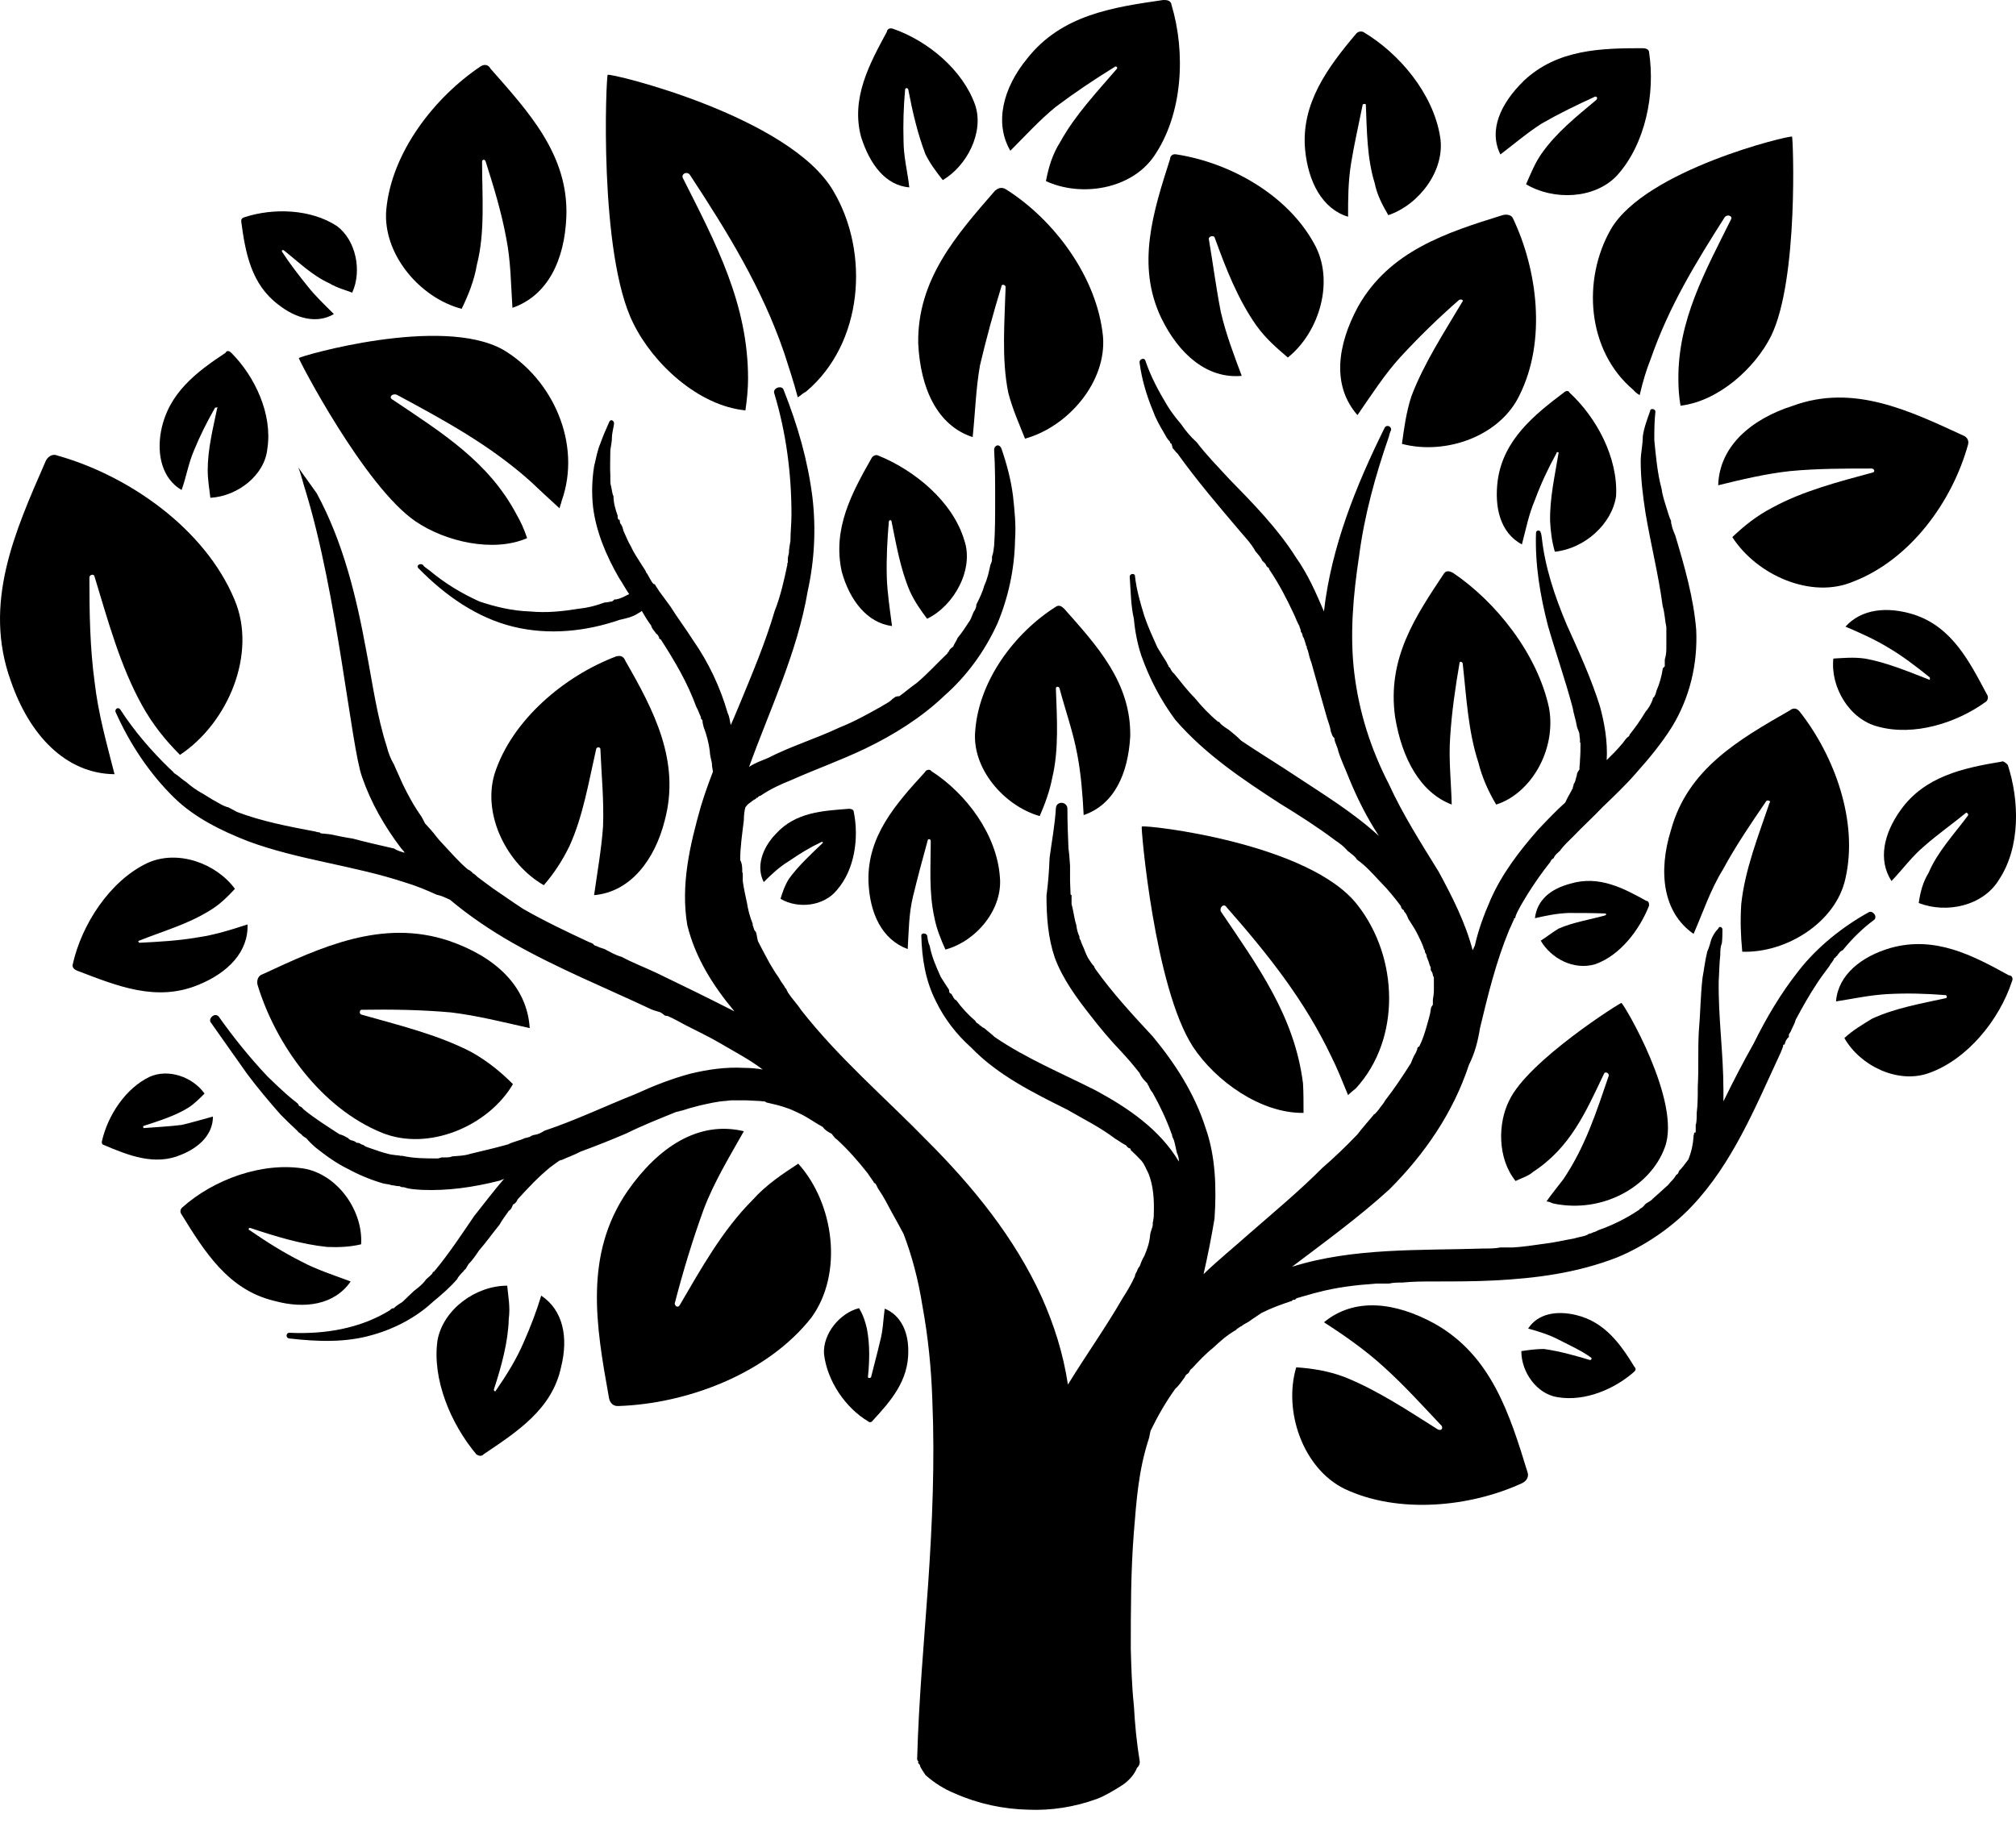 <svg width="32" height="29" viewBox="0 0 32 29" fill="none" xmlns="http://www.w3.org/2000/svg">
<path fill-rule="evenodd" clip-rule="evenodd" d="M26.201 5.701C26.492 4.862 26.916 4.172 27.381 3.441C27.431 3.399 27.497 3.432 27.481 3.474C27.065 4.313 26.633 5.078 26.641 6.025C26.641 6.158 26.65 6.299 26.675 6.441C27.29 6.366 27.863 5.834 28.112 5.335C28.553 4.438 28.461 2.169 28.445 2.169C28.412 2.144 26.118 2.693 25.569 3.64C25.112 4.438 25.187 5.568 25.927 6.191C25.96 6.233 25.993 6.25 26.026 6.274C26.076 6.058 26.134 5.867 26.201 5.701Z" fill="black"/>
<path fill-rule="evenodd" clip-rule="evenodd" d="M12.447 5.601C12.09 4.562 11.55 3.69 10.951 2.776C10.901 2.709 10.802 2.767 10.843 2.834C11.358 3.856 11.874 4.82 11.874 6.009C11.874 6.175 11.857 6.341 11.832 6.515C11.084 6.441 10.369 5.776 10.054 5.136C9.497 4.031 9.621 1.188 9.646 1.188C9.688 1.155 12.538 1.845 13.228 3.033C13.81 4.014 13.702 5.452 12.796 6.216C12.746 6.241 12.705 6.283 12.663 6.308C12.597 6.058 12.514 5.809 12.447 5.601Z" fill="black"/>
<path fill-rule="evenodd" clip-rule="evenodd" d="M8.425 7.646C7.785 7.072 7.07 6.682 6.297 6.266C6.214 6.241 6.164 6.316 6.239 6.349C7.004 6.865 7.752 7.322 8.2 8.169C8.267 8.286 8.317 8.394 8.367 8.543C7.835 8.776 7.07 8.601 6.596 8.277C5.782 7.721 4.735 5.701 4.743 5.684C4.776 5.651 7.004 5.003 7.984 5.551C8.774 6.017 9.239 7.047 8.915 7.953C8.907 7.995 8.89 8.028 8.882 8.07C8.707 7.912 8.566 7.779 8.425 7.646Z" fill="black"/>
<path fill-rule="evenodd" clip-rule="evenodd" d="M21.131 16.771C20.708 15.882 20.134 15.159 19.469 14.402C19.428 14.336 19.353 14.402 19.378 14.469C19.96 15.333 20.55 16.131 20.683 17.203C20.691 17.361 20.691 17.502 20.691 17.668C20.01 17.677 19.295 17.161 18.938 16.621C18.323 15.682 18.107 13.122 18.123 13.122C18.173 13.089 20.799 13.38 21.555 14.377C22.195 15.2 22.245 16.488 21.522 17.278C21.481 17.311 21.431 17.352 21.398 17.386C21.306 17.161 21.223 16.953 21.131 16.771Z" fill="black"/>
<path fill-rule="evenodd" clip-rule="evenodd" d="M24.813 18.724C25.162 18.208 25.337 17.66 25.536 17.078C25.544 17.037 25.478 17.003 25.461 17.045C25.171 17.652 24.93 18.217 24.331 18.607C24.256 18.674 24.157 18.699 24.057 18.749C23.766 18.391 23.774 17.826 23.957 17.469C24.256 16.837 25.736 15.906 25.736 15.923C25.769 15.923 26.7 17.494 26.425 18.217C26.201 18.832 25.445 19.272 24.655 19.106C24.614 19.089 24.572 19.073 24.547 19.073C24.63 18.956 24.73 18.832 24.813 18.724Z" fill="black"/>
<path fill-rule="evenodd" clip-rule="evenodd" d="M15.971 3.008C15.896 2.959 15.838 2.992 15.796 3.025C15.181 3.731 14.558 4.438 14.575 5.452C14.608 6.158 14.874 6.756 15.439 6.939C15.48 6.549 15.489 6.175 15.555 5.801C15.655 5.377 15.771 4.953 15.896 4.546C15.896 4.504 15.962 4.521 15.962 4.554C15.946 5.111 15.896 5.701 16.004 6.233C16.07 6.491 16.178 6.732 16.27 6.964C16.96 6.773 17.566 6.058 17.508 5.344C17.417 4.405 16.735 3.49 15.971 3.008Z" fill="black"/>
<path fill-rule="evenodd" clip-rule="evenodd" d="M24.015 3.466C23.99 3.407 23.907 3.399 23.849 3.416C22.968 3.69 22.054 3.981 21.555 4.87C21.223 5.485 21.14 6.125 21.547 6.59C21.771 6.266 21.979 5.942 22.229 5.668C22.528 5.344 22.827 5.053 23.159 4.762C23.192 4.745 23.242 4.762 23.209 4.795C22.918 5.286 22.602 5.768 22.403 6.291C22.32 6.549 22.287 6.798 22.253 7.047C22.951 7.23 23.816 6.923 24.123 6.266C24.547 5.41 24.406 4.288 24.015 3.466Z" fill="black"/>
<path fill-rule="evenodd" clip-rule="evenodd" d="M16.76 9.632C16.81 9.599 16.852 9.624 16.893 9.665C17.408 10.247 17.957 10.837 17.94 11.693C17.907 12.275 17.691 12.773 17.201 12.94C17.184 12.607 17.159 12.291 17.101 11.984C17.034 11.618 16.91 11.277 16.818 10.928C16.81 10.895 16.76 10.895 16.76 10.928C16.777 11.402 16.81 11.901 16.702 12.35C16.66 12.566 16.586 12.765 16.503 12.956C15.929 12.79 15.422 12.192 15.48 11.601C15.539 10.804 16.104 10.047 16.76 9.632Z" fill="black"/>
<path fill-rule="evenodd" clip-rule="evenodd" d="M7.627 1.055C7.702 1.006 7.76 1.039 7.785 1.089C8.383 1.77 9.023 2.452 8.99 3.432C8.965 4.13 8.691 4.695 8.134 4.887C8.109 4.513 8.109 4.147 8.034 3.773C7.959 3.366 7.835 2.959 7.71 2.568C7.702 2.526 7.652 2.526 7.652 2.568C7.652 3.116 7.702 3.69 7.569 4.205C7.527 4.454 7.436 4.679 7.328 4.903C6.663 4.729 6.073 4.031 6.131 3.333C6.214 2.418 6.896 1.546 7.627 1.055Z" fill="black"/>
<path fill-rule="evenodd" clip-rule="evenodd" d="M9.779 10.421C9.871 10.396 9.904 10.438 9.929 10.496C10.378 11.277 10.802 12.084 10.552 13.023C10.394 13.654 10.004 14.161 9.43 14.211C9.48 13.854 9.547 13.48 9.572 13.122C9.588 12.698 9.547 12.308 9.53 11.892C9.53 11.859 9.472 11.851 9.463 11.892C9.347 12.399 9.256 12.956 9.04 13.43C8.923 13.671 8.79 13.87 8.632 14.053C8.051 13.721 7.652 12.94 7.851 12.283C8.126 11.427 8.965 10.729 9.779 10.421Z" fill="black"/>
<path fill-rule="evenodd" clip-rule="evenodd" d="M14.782 12.241C14.766 12.208 14.699 12.216 14.682 12.258C14.217 12.765 13.768 13.272 13.785 13.987C13.802 14.502 14.001 14.917 14.408 15.067C14.425 14.784 14.425 14.51 14.491 14.236C14.566 13.928 14.641 13.646 14.724 13.347C14.724 13.313 14.774 13.313 14.774 13.355C14.774 13.746 14.741 14.161 14.832 14.568C14.865 14.743 14.932 14.909 15.007 15.075C15.497 14.942 15.921 14.435 15.871 13.92C15.821 13.247 15.339 12.599 14.782 12.241Z" fill="black"/>
<path fill-rule="evenodd" clip-rule="evenodd" d="M24.165 23.544C24.248 23.502 24.265 23.427 24.248 23.378C23.965 22.455 23.675 21.524 22.777 21.017C22.145 20.668 21.497 20.594 21.015 20.992C21.339 21.2 21.672 21.433 21.963 21.699C22.295 21.998 22.586 22.322 22.885 22.638C22.902 22.68 22.885 22.713 22.827 22.696C22.353 22.397 21.855 22.064 21.331 21.857C21.082 21.765 20.832 21.724 20.575 21.707C20.367 22.405 20.683 23.311 21.339 23.635C22.195 24.042 23.342 23.926 24.165 23.544Z" fill="black"/>
<path fill-rule="evenodd" clip-rule="evenodd" d="M28.57 11.302C28.52 11.236 28.461 11.236 28.412 11.277C27.597 11.743 26.791 12.208 26.525 13.172C26.317 13.837 26.392 14.485 26.882 14.826C27.032 14.485 27.148 14.128 27.348 13.804C27.556 13.421 27.788 13.081 28.038 12.715C28.054 12.698 28.121 12.715 28.087 12.748C27.913 13.264 27.697 13.804 27.639 14.352C27.622 14.61 27.63 14.851 27.655 15.109C28.353 15.133 29.143 14.643 29.293 13.945C29.5 13.039 29.118 12 28.57 11.302Z" fill="black"/>
<path fill-rule="evenodd" clip-rule="evenodd" d="M24.913 6.233C24.896 6.191 24.846 6.208 24.821 6.233C24.348 6.59 23.866 6.981 23.774 7.621C23.716 8.061 23.816 8.46 24.157 8.643C24.223 8.394 24.265 8.169 24.364 7.937C24.456 7.687 24.572 7.438 24.705 7.197C24.705 7.164 24.755 7.18 24.738 7.197C24.68 7.554 24.597 7.912 24.605 8.277C24.614 8.435 24.63 8.585 24.68 8.759C25.154 8.709 25.586 8.319 25.652 7.878C25.686 7.263 25.337 6.624 24.913 6.233Z" fill="black"/>
<path fill-rule="evenodd" clip-rule="evenodd" d="M14.176 0.457C14.126 0.44 14.084 0.457 14.076 0.507C13.802 1.014 13.502 1.562 13.669 2.177C13.81 2.618 14.059 2.942 14.433 2.975C14.408 2.734 14.342 2.493 14.342 2.236C14.334 1.97 14.342 1.695 14.367 1.421C14.367 1.396 14.408 1.388 14.417 1.421C14.483 1.77 14.566 2.127 14.691 2.452C14.766 2.601 14.865 2.734 14.965 2.859C15.347 2.634 15.622 2.103 15.48 1.67C15.281 1.105 14.724 0.648 14.176 0.457Z" fill="black"/>
<path fill-rule="evenodd" clip-rule="evenodd" d="M31.528 11.136C31.561 11.103 31.561 11.053 31.536 11.02C31.262 10.505 30.988 9.956 30.381 9.757C29.957 9.624 29.55 9.665 29.293 9.948C29.525 10.047 29.75 10.147 29.957 10.272C30.198 10.413 30.414 10.579 30.631 10.754C30.639 10.771 30.631 10.804 30.614 10.787C30.273 10.654 29.932 10.513 29.6 10.455C29.417 10.43 29.268 10.446 29.101 10.455C29.052 10.903 29.351 11.419 29.808 11.535C30.381 11.693 31.063 11.477 31.528 11.136Z" fill="black"/>
<path fill-rule="evenodd" clip-rule="evenodd" d="M26.176 0.831C26.176 0.781 26.118 0.765 26.076 0.765C25.412 0.765 24.722 0.781 24.19 1.28C23.816 1.645 23.625 2.069 23.816 2.452C24.024 2.294 24.248 2.103 24.472 1.961C24.747 1.803 25.021 1.67 25.312 1.537C25.337 1.521 25.37 1.554 25.337 1.587C25.029 1.845 24.705 2.103 24.472 2.435C24.364 2.585 24.298 2.759 24.223 2.925C24.655 3.183 25.312 3.166 25.669 2.784C26.118 2.285 26.276 1.488 26.176 0.831Z" fill="black"/>
<path fill-rule="evenodd" clip-rule="evenodd" d="M18.68 2.452C18.605 2.435 18.572 2.485 18.572 2.526C18.306 3.357 18.032 4.205 18.431 5.045C18.713 5.626 19.162 6.017 19.71 5.967C19.586 5.635 19.461 5.31 19.378 4.953C19.303 4.571 19.253 4.18 19.187 3.79C19.187 3.756 19.253 3.731 19.278 3.765C19.453 4.247 19.644 4.745 19.943 5.169C20.093 5.377 20.267 5.527 20.442 5.676C20.949 5.269 21.19 4.446 20.857 3.864C20.433 3.092 19.528 2.585 18.68 2.452Z" fill="black"/>
<path fill-rule="evenodd" clip-rule="evenodd" d="M18.597 0.083C18.588 -7.43022e-08 18.514 0 18.464 0C17.666 0.116 16.852 0.233 16.303 0.931C15.921 1.396 15.78 1.953 16.037 2.393C16.27 2.161 16.503 1.903 16.76 1.695C17.059 1.471 17.367 1.263 17.691 1.064C17.716 1.039 17.749 1.072 17.724 1.097C17.408 1.463 17.059 1.837 16.835 2.244C16.702 2.452 16.644 2.659 16.602 2.875C17.159 3.133 17.949 3.008 18.314 2.485C18.78 1.812 18.821 0.831 18.597 0.083Z" fill="black"/>
<path fill-rule="evenodd" clip-rule="evenodd" d="M31.237 7.064C31.262 6.989 31.212 6.931 31.162 6.914C30.298 6.515 29.417 6.092 28.461 6.441C27.78 6.657 27.29 7.097 27.273 7.704C27.647 7.612 28.029 7.521 28.412 7.479C28.844 7.438 29.276 7.438 29.708 7.438C29.75 7.438 29.774 7.496 29.716 7.504C29.193 7.646 28.611 7.795 28.129 8.061C27.888 8.186 27.689 8.344 27.497 8.527C27.888 9.133 28.752 9.516 29.417 9.233C30.323 8.884 30.988 7.962 31.237 7.064Z" fill="black"/>
<path fill-rule="evenodd" clip-rule="evenodd" d="M0.904 7.23C0.821 7.197 0.746 7.263 0.721 7.33C0.239 8.435 -0.276 9.574 0.172 10.812C0.463 11.66 1.037 12.283 1.818 12.291C1.693 11.801 1.56 11.336 1.502 10.829C1.427 10.28 1.419 9.723 1.419 9.167C1.419 9.125 1.494 9.1 1.502 9.158C1.71 9.84 1.909 10.579 2.258 11.203C2.424 11.502 2.624 11.751 2.857 11.984C3.621 11.477 4.087 10.372 3.721 9.516C3.247 8.385 2.034 7.546 0.904 7.23Z" fill="black"/>
<path fill-rule="evenodd" clip-rule="evenodd" d="M4.087 15.632C4.07 15.541 4.112 15.483 4.17 15.466C5.1 15.034 6.064 14.585 7.12 14.934C7.851 15.183 8.367 15.649 8.408 16.322C8.001 16.23 7.569 16.122 7.161 16.073C6.696 16.031 6.214 16.023 5.74 16.031C5.707 16.031 5.699 16.089 5.732 16.106C6.314 16.272 6.945 16.422 7.486 16.704C7.752 16.854 7.959 17.028 8.142 17.211C7.752 17.876 6.804 18.283 6.064 17.984C5.1 17.593 4.377 16.588 4.087 15.632Z" fill="black"/>
<path fill-rule="evenodd" clip-rule="evenodd" d="M9.804 22.322C9.713 22.322 9.671 22.247 9.663 22.173C9.463 21.059 9.264 19.92 9.962 18.907C10.444 18.217 11.084 17.785 11.807 17.959C11.583 18.358 11.333 18.765 11.167 19.206C10.993 19.688 10.843 20.178 10.71 20.693C10.71 20.727 10.752 20.768 10.785 20.727C11.126 20.145 11.466 19.53 11.948 19.048C12.156 18.815 12.414 18.641 12.671 18.474C13.245 19.114 13.386 20.22 12.879 20.918C12.173 21.815 10.893 22.289 9.804 22.322Z" fill="black"/>
<path fill-rule="evenodd" clip-rule="evenodd" d="M26.176 14.377C26.176 14.336 26.168 14.303 26.134 14.303C25.761 14.095 25.378 13.895 24.929 14.028C24.614 14.111 24.398 14.286 24.364 14.577C24.547 14.535 24.705 14.502 24.896 14.494C25.079 14.494 25.279 14.494 25.47 14.502C25.503 14.502 25.503 14.527 25.47 14.535C25.229 14.602 24.963 14.643 24.738 14.743C24.63 14.809 24.547 14.876 24.456 14.934C24.622 15.217 24.979 15.408 25.32 15.308C25.719 15.167 26.026 14.759 26.176 14.377Z" fill="black"/>
<path fill-rule="evenodd" clip-rule="evenodd" d="M31.935 15.582C31.96 15.532 31.935 15.483 31.885 15.483C31.312 15.167 30.714 14.851 30.007 15.05C29.55 15.183 29.176 15.474 29.143 15.898C29.409 15.857 29.675 15.798 29.957 15.782C30.265 15.765 30.564 15.773 30.88 15.798C30.905 15.798 30.913 15.848 30.88 15.848C30.497 15.931 30.074 16.006 29.716 16.172C29.567 16.264 29.409 16.355 29.276 16.48C29.525 16.92 30.123 17.211 30.614 17.037C31.229 16.821 31.736 16.189 31.935 15.582Z" fill="black"/>
<path fill-rule="evenodd" clip-rule="evenodd" d="M7.56 23.087C7.602 23.12 7.652 23.12 7.677 23.087C8.209 22.729 8.765 22.372 8.907 21.699C9.023 21.233 8.94 20.801 8.591 20.569C8.516 20.818 8.416 21.076 8.317 21.3C8.2 21.574 8.051 21.815 7.868 22.081C7.868 22.098 7.826 22.081 7.843 22.048C7.959 21.691 8.067 21.3 8.076 20.934C8.101 20.752 8.067 20.585 8.051 20.411C7.552 20.411 7.037 20.785 6.945 21.275C6.854 21.898 7.161 22.613 7.56 23.087Z" fill="black"/>
<path fill-rule="evenodd" clip-rule="evenodd" d="M13.777 22.563C13.802 22.588 13.835 22.58 13.851 22.555C14.134 22.247 14.425 21.923 14.417 21.441C14.417 21.134 14.292 20.876 14.043 20.776C14.018 20.959 14.018 21.117 13.968 21.3C13.926 21.483 13.868 21.691 13.826 21.865C13.81 21.882 13.777 21.882 13.777 21.857C13.802 21.616 13.81 21.35 13.76 21.092C13.735 20.984 13.702 20.876 13.635 20.768C13.336 20.843 13.062 21.167 13.079 21.491C13.129 21.932 13.428 22.355 13.777 22.563Z" fill="black"/>
<path fill-rule="evenodd" clip-rule="evenodd" d="M31.869 12.142C31.835 12.108 31.794 12.075 31.769 12.092C31.162 12.192 30.547 12.325 30.165 12.865C29.899 13.239 29.808 13.654 30.024 13.987C30.198 13.804 30.356 13.588 30.547 13.43C30.755 13.247 30.98 13.089 31.204 12.906C31.212 12.89 31.254 12.923 31.237 12.948C31.021 13.239 30.755 13.521 30.614 13.854C30.522 14.003 30.481 14.161 30.456 14.336C30.905 14.51 31.478 14.377 31.727 13.97C32.077 13.447 32.052 12.698 31.869 12.142Z" fill="black"/>
<path fill-rule="evenodd" clip-rule="evenodd" d="M25.943 21.774C25.968 21.749 25.968 21.724 25.943 21.699C25.719 21.333 25.47 20.984 25.013 20.876C24.697 20.801 24.406 20.86 24.256 21.092C24.414 21.134 24.597 21.192 24.738 21.267C24.929 21.366 25.104 21.441 25.262 21.558C25.262 21.574 25.262 21.591 25.237 21.591C25.013 21.524 24.755 21.45 24.506 21.416C24.373 21.416 24.265 21.433 24.148 21.45C24.148 21.79 24.398 22.131 24.722 22.181C25.162 22.256 25.636 22.048 25.943 21.774Z" fill="black"/>
<path fill-rule="evenodd" clip-rule="evenodd" d="M2.89 19.172C2.857 19.206 2.857 19.247 2.882 19.28C3.247 19.87 3.621 20.477 4.353 20.652C4.835 20.785 5.308 20.718 5.566 20.344C5.3 20.244 5.034 20.161 4.785 20.028C4.502 19.887 4.228 19.713 3.962 19.53C3.937 19.53 3.945 19.48 3.979 19.497C4.377 19.63 4.785 19.754 5.192 19.796C5.375 19.804 5.558 19.796 5.732 19.754C5.765 19.239 5.383 18.674 4.859 18.558C4.178 18.433 3.388 18.724 2.89 19.172Z" fill="black"/>
<path fill-rule="evenodd" clip-rule="evenodd" d="M13.935 7.23C13.901 7.214 13.851 7.239 13.835 7.272C13.519 7.829 13.212 8.394 13.361 9.075C13.486 9.532 13.768 9.89 14.159 9.939C14.126 9.682 14.084 9.416 14.076 9.158C14.068 8.867 14.084 8.56 14.109 8.277C14.117 8.252 14.151 8.252 14.151 8.277C14.226 8.643 14.292 9.034 14.441 9.383C14.516 9.549 14.616 9.69 14.716 9.823C15.148 9.615 15.464 9.034 15.306 8.576C15.123 7.962 14.516 7.463 13.935 7.23Z" fill="black"/>
<path fill-rule="evenodd" clip-rule="evenodd" d="M13.552 12.89C13.552 12.848 13.502 12.84 13.477 12.84C13.062 12.873 12.63 12.89 12.314 13.239C12.098 13.463 11.998 13.762 12.123 14.003C12.248 13.879 12.372 13.762 12.522 13.671C12.705 13.546 12.854 13.455 13.029 13.372C13.054 13.355 13.07 13.38 13.062 13.38C12.879 13.555 12.671 13.746 12.522 13.953C12.455 14.062 12.422 14.161 12.389 14.269C12.671 14.435 13.079 14.386 13.286 14.128C13.569 13.804 13.635 13.297 13.552 12.89Z" fill="black"/>
<path fill-rule="evenodd" clip-rule="evenodd" d="M1.618 18.117C1.61 18.15 1.627 18.175 1.643 18.175C2.05 18.35 2.466 18.508 2.873 18.333C3.164 18.217 3.38 18.009 3.38 17.726C3.222 17.768 3.031 17.826 2.882 17.859C2.682 17.884 2.483 17.893 2.283 17.909C2.275 17.909 2.267 17.884 2.275 17.876C2.533 17.793 2.79 17.71 2.99 17.585C3.081 17.527 3.172 17.436 3.247 17.361C3.056 17.095 2.674 16.962 2.375 17.095C1.992 17.278 1.71 17.71 1.618 18.117Z" fill="black"/>
<path fill-rule="evenodd" clip-rule="evenodd" d="M3.879 3.449C3.829 3.466 3.829 3.49 3.829 3.515C3.895 4.014 3.987 4.513 4.419 4.837C4.702 5.061 5.034 5.144 5.3 4.986C5.159 4.845 5.009 4.704 4.884 4.546C4.743 4.371 4.602 4.189 4.477 3.997C4.469 3.981 4.477 3.964 4.502 3.972C4.735 4.155 4.951 4.371 5.225 4.496C5.35 4.571 5.483 4.604 5.591 4.646C5.749 4.297 5.649 3.815 5.35 3.59C4.934 3.316 4.336 3.299 3.879 3.449Z" fill="black"/>
<path fill-rule="evenodd" clip-rule="evenodd" d="M3.671 5.601C3.629 5.56 3.596 5.568 3.58 5.601C3.114 5.909 2.674 6.241 2.557 6.84C2.483 7.23 2.582 7.604 2.882 7.779C2.956 7.579 2.99 7.355 3.081 7.147C3.172 6.923 3.289 6.69 3.413 6.474C3.43 6.466 3.472 6.466 3.447 6.482C3.38 6.806 3.297 7.13 3.297 7.463C3.297 7.612 3.322 7.762 3.339 7.903C3.771 7.878 4.203 7.546 4.244 7.122C4.328 6.574 4.045 5.975 3.671 5.601Z" fill="black"/>
<path fill-rule="evenodd" clip-rule="evenodd" d="M1.153 15.316C1.145 15.358 1.178 15.391 1.219 15.408C1.851 15.649 2.483 15.915 3.156 15.632C3.621 15.441 3.945 15.109 3.929 14.676C3.671 14.759 3.413 14.843 3.123 14.884C2.832 14.934 2.533 14.951 2.217 14.967C2.2 14.967 2.183 14.934 2.208 14.934C2.582 14.784 2.973 14.676 3.322 14.46C3.48 14.369 3.613 14.236 3.729 14.111C3.43 13.704 2.815 13.48 2.333 13.704C1.743 13.987 1.294 14.676 1.153 15.316Z" fill="black"/>
<path fill-rule="evenodd" clip-rule="evenodd" d="M21.639 0.507C21.589 0.49 21.547 0.507 21.522 0.54C21.073 1.072 20.649 1.645 20.716 2.377C20.766 2.892 20.99 3.316 21.398 3.441C21.398 3.158 21.398 2.884 21.447 2.585C21.497 2.277 21.572 1.953 21.63 1.662C21.639 1.645 21.68 1.645 21.68 1.662C21.697 2.069 21.697 2.51 21.821 2.909C21.855 3.083 21.938 3.249 22.037 3.416C22.528 3.249 22.943 2.701 22.86 2.177C22.752 1.488 22.212 0.848 21.639 0.507Z" fill="black"/>
<path fill-rule="evenodd" clip-rule="evenodd" d="M23.06 9.092C22.993 9.059 22.951 9.059 22.918 9.108C22.478 9.773 22.012 10.446 22.145 11.386C22.253 12.042 22.544 12.582 23.043 12.773C23.035 12.416 22.993 12.059 23.018 11.71C23.043 11.302 23.101 10.912 23.168 10.521C23.168 10.496 23.218 10.505 23.218 10.538C23.276 11.053 23.301 11.601 23.467 12.108C23.525 12.341 23.625 12.566 23.749 12.773C24.298 12.599 24.705 11.909 24.589 11.244C24.406 10.38 23.741 9.549 23.06 9.092Z" fill="black"/>
<path d="M17.009 14.186C17.009 14.161 17.009 14.145 17.009 14.186Z" fill="black"/>
<path d="M29.658 14.485C29.251 14.71 28.844 15.034 28.553 15.408C28.27 15.765 28.038 16.156 27.838 16.563C27.664 16.87 27.506 17.178 27.356 17.485C27.356 17.419 27.356 17.361 27.356 17.311C27.356 16.712 27.273 16.172 27.281 15.574C27.29 15.441 27.29 15.3 27.306 15.159C27.306 15.1 27.306 15.034 27.331 14.976C27.34 14.901 27.34 14.826 27.34 14.768C27.348 14.718 27.29 14.693 27.273 14.743C27.223 14.793 27.19 14.851 27.165 14.909C27.148 14.967 27.132 15.034 27.099 15.109C27.065 15.242 27.049 15.391 27.024 15.524C26.991 15.815 26.991 16.089 26.965 16.38C26.949 16.671 26.965 16.97 26.949 17.244C26.949 17.394 26.949 17.535 26.932 17.668C26.932 17.735 26.932 17.818 26.916 17.859C26.916 17.893 26.916 17.942 26.916 17.959C26.916 17.976 26.916 17.976 26.916 17.976C26.916 17.976 26.916 17.976 26.891 17.984C26.891 17.992 26.891 18.009 26.882 18.026C26.882 18.026 26.882 18.026 26.882 18.042C26.874 18.167 26.849 18.283 26.799 18.408C26.75 18.474 26.7 18.541 26.65 18.591C26.641 18.624 26.633 18.641 26.6 18.657C26.6 18.674 26.6 18.674 26.592 18.674C26.567 18.724 26.517 18.757 26.483 18.807C26.384 18.898 26.309 18.965 26.234 19.031C26.201 19.073 26.143 19.089 26.11 19.123C26.085 19.156 26.068 19.172 26.035 19.189C26.026 19.189 26.026 19.206 26.018 19.206C25.81 19.347 25.586 19.455 25.37 19.53C25.337 19.546 25.312 19.563 25.287 19.563C25.303 19.563 25.237 19.588 25.22 19.588C25.162 19.63 25.087 19.63 24.979 19.663C24.83 19.688 24.663 19.729 24.506 19.746C24.331 19.771 24.165 19.796 24.015 19.804C24.015 19.804 23.99 19.804 23.974 19.804C23.965 19.804 23.957 19.804 23.941 19.804C23.891 19.804 23.849 19.804 23.816 19.804C23.741 19.821 23.641 19.821 23.558 19.821C22.544 19.854 21.481 19.804 20.508 20.111C21.023 19.721 21.572 19.322 22.054 18.882C22.619 18.317 23.068 17.66 23.317 16.904C23.409 16.721 23.459 16.53 23.492 16.322C23.616 15.807 23.741 15.283 23.957 14.759C23.974 14.726 23.999 14.668 24.024 14.61C24.032 14.602 24.032 14.602 24.032 14.585C24.032 14.577 24.032 14.577 24.049 14.577C24.057 14.543 24.065 14.518 24.082 14.485C24.132 14.386 24.19 14.286 24.248 14.194C24.364 14.012 24.472 13.854 24.605 13.688C24.614 13.671 24.622 13.654 24.63 13.646C24.655 13.629 24.663 13.621 24.663 13.621C24.68 13.571 24.73 13.538 24.763 13.505C24.821 13.421 24.896 13.355 24.971 13.28C25.129 13.114 25.287 12.973 25.436 12.815C25.619 12.64 25.81 12.457 25.968 12.275C26.176 12.042 26.375 11.801 26.542 11.535C26.824 11.07 26.949 10.538 26.924 9.998C26.882 9.491 26.741 9 26.592 8.502C26.567 8.444 26.542 8.385 26.533 8.327C26.525 8.311 26.525 8.302 26.525 8.286C26.525 8.311 26.525 8.311 26.525 8.286C26.525 8.277 26.525 8.261 26.517 8.252C26.5 8.219 26.492 8.186 26.475 8.136C26.442 8.02 26.392 7.895 26.375 7.762C26.309 7.521 26.284 7.247 26.259 6.989C26.259 6.84 26.259 6.69 26.276 6.54C26.284 6.491 26.193 6.474 26.193 6.524C26.143 6.665 26.093 6.798 26.076 6.931C26.076 7.064 26.043 7.189 26.043 7.322C26.043 7.596 26.076 7.862 26.118 8.136C26.201 8.635 26.326 9.125 26.392 9.624C26.425 9.732 26.425 9.84 26.45 9.956C26.45 9.973 26.45 10.023 26.45 10.031C26.45 10.056 26.45 10.081 26.45 10.122C26.45 10.172 26.45 10.247 26.45 10.297C26.45 10.363 26.442 10.413 26.425 10.471C26.425 10.496 26.425 10.521 26.425 10.554C26.425 10.554 26.425 10.554 26.425 10.579C26.417 10.588 26.392 10.604 26.392 10.621C26.375 10.737 26.342 10.854 26.292 10.97C26.284 11.011 26.276 11.028 26.259 11.061C26.242 11.078 26.234 11.078 26.234 11.103C26.209 11.169 26.176 11.236 26.118 11.302C26.043 11.427 25.968 11.535 25.869 11.66C25.869 11.668 25.86 11.668 25.86 11.685L25.827 11.71C25.81 11.726 25.785 11.759 25.761 11.793C25.719 11.842 25.669 11.901 25.619 11.951C25.569 12 25.536 12.034 25.503 12.067C25.52 11.776 25.47 11.485 25.395 11.211C25.254 10.762 25.062 10.347 24.871 9.923C24.68 9.474 24.522 9 24.472 8.527C24.464 8.493 24.464 8.46 24.456 8.46C24.456 8.41 24.381 8.41 24.381 8.46C24.364 8.967 24.447 9.457 24.572 9.939C24.697 10.372 24.846 10.795 24.963 11.236C24.979 11.336 25.013 11.427 25.029 11.527C25.038 11.577 25.071 11.618 25.071 11.668C25.071 11.693 25.079 11.718 25.079 11.743C25.079 11.759 25.079 11.759 25.079 11.776C25.079 11.793 25.087 11.793 25.087 11.793C25.087 11.892 25.087 11.967 25.079 12.067C25.079 12.117 25.071 12.158 25.071 12.2V12.216C25.038 12.258 25.029 12.283 25.029 12.308C25.013 12.35 25.013 12.399 24.979 12.449C24.979 12.474 24.963 12.491 24.963 12.524C24.954 12.524 24.954 12.532 24.946 12.549C24.913 12.607 24.871 12.682 24.846 12.74C24.697 12.873 24.555 13.023 24.414 13.172C24.115 13.513 23.841 13.87 23.658 14.286C23.55 14.535 23.467 14.759 23.409 15.017C23.392 15.034 23.392 15.067 23.375 15.084C23.259 14.643 23.051 14.236 22.835 13.837C22.553 13.38 22.262 12.923 22.046 12.449C21.755 11.884 21.572 11.302 21.497 10.687C21.422 10.072 21.481 9.432 21.572 8.834C21.655 8.186 21.83 7.554 22.046 6.931C22.054 6.898 22.062 6.865 22.079 6.831C22.096 6.773 22.012 6.732 21.979 6.79C21.522 7.712 21.131 8.685 21.015 9.707C20.89 9.416 20.766 9.125 20.566 8.842C20.276 8.385 19.893 7.995 19.511 7.604C19.336 7.413 19.154 7.23 18.996 7.022C18.888 6.923 18.821 6.84 18.746 6.732C18.655 6.624 18.597 6.549 18.53 6.441C18.389 6.208 18.264 5.975 18.181 5.726C18.165 5.668 18.073 5.701 18.09 5.768C18.123 6.017 18.198 6.274 18.298 6.515C18.339 6.632 18.406 6.756 18.472 6.865C18.505 6.923 18.522 6.964 18.572 7.014C18.572 7.022 18.572 7.039 18.597 7.047C18.597 7.064 18.613 7.097 18.613 7.114C18.647 7.147 18.663 7.18 18.688 7.197C19.004 7.637 19.345 8.036 19.677 8.427C19.76 8.527 19.86 8.626 19.927 8.751C19.968 8.801 20.01 8.842 20.035 8.901C20.068 8.934 20.093 8.95 20.101 8.984C20.118 9 20.118 9.009 20.143 9.017V9.034C20.3 9.266 20.425 9.507 20.533 9.74C20.566 9.806 20.583 9.865 20.625 9.939C20.625 9.956 20.649 9.989 20.649 10.031C20.666 10.047 20.674 10.072 20.674 10.081C20.674 10.089 20.699 10.172 20.691 10.106C20.699 10.155 20.724 10.205 20.733 10.255C20.741 10.255 20.741 10.255 20.741 10.255C20.741 10.28 20.741 10.289 20.758 10.322C20.774 10.38 20.791 10.463 20.816 10.521C20.899 10.82 20.982 11.111 21.065 11.402C21.082 11.46 21.115 11.535 21.123 11.61C21.14 11.643 21.14 11.685 21.181 11.718C21.181 11.759 21.198 11.793 21.223 11.859C21.231 11.884 21.24 11.901 21.24 11.917C21.289 12.075 21.356 12.208 21.414 12.358C21.547 12.682 21.697 12.981 21.888 13.272C21.489 12.906 21.015 12.615 20.575 12.325C20.276 12.125 19.985 11.951 19.702 11.759C19.636 11.693 19.577 11.643 19.503 11.585C19.461 11.56 19.428 11.535 19.386 11.502C19.378 11.493 19.361 11.477 19.353 11.46C19.336 11.46 19.336 11.46 19.336 11.46C19.187 11.336 19.079 11.219 18.962 11.078C18.846 10.962 18.746 10.829 18.638 10.696C18.605 10.671 18.588 10.637 18.572 10.604C18.572 10.604 18.555 10.588 18.547 10.579C18.547 10.554 18.522 10.538 18.522 10.521C18.472 10.446 18.431 10.372 18.372 10.28C18.298 10.114 18.223 9.956 18.165 9.782C18.098 9.565 18.04 9.366 18.015 9.142C18.015 9.1 17.932 9.1 17.932 9.158C17.949 9.383 17.949 9.615 17.998 9.823C18.015 10.023 18.057 10.23 18.115 10.405C18.248 10.779 18.422 11.111 18.655 11.427C19.129 11.976 19.727 12.374 20.317 12.757C20.616 12.94 20.915 13.131 21.19 13.338C21.265 13.388 21.331 13.438 21.389 13.505C21.389 13.513 21.414 13.521 21.439 13.546C21.481 13.579 21.514 13.604 21.539 13.646C21.68 13.746 21.788 13.87 21.913 14.003C22.037 14.128 22.137 14.253 22.237 14.386C22.237 14.411 22.253 14.427 22.27 14.444C22.287 14.444 22.287 14.469 22.287 14.469C22.32 14.502 22.337 14.543 22.353 14.585C22.403 14.668 22.453 14.735 22.494 14.818C22.528 14.893 22.578 14.976 22.602 15.067C22.619 15.084 22.619 15.109 22.619 15.117C22.636 15.15 22.644 15.159 22.644 15.167V15.183C22.669 15.242 22.686 15.291 22.702 15.35C22.694 15.316 22.71 15.35 22.71 15.358C22.71 15.366 22.71 15.383 22.71 15.399C22.719 15.416 22.744 15.449 22.744 15.483C22.752 15.499 22.76 15.516 22.76 15.524C22.76 15.532 22.76 15.532 22.76 15.549C22.76 15.616 22.76 15.665 22.76 15.724C22.76 15.773 22.752 15.815 22.744 15.873C22.744 15.89 22.744 15.906 22.744 15.906C22.744 15.923 22.744 15.923 22.744 15.923C22.744 15.873 22.744 15.89 22.744 15.94C22.744 15.965 22.719 15.981 22.719 15.989C22.719 15.989 22.71 16.014 22.71 16.031C22.702 16.106 22.669 16.206 22.644 16.297C22.611 16.413 22.578 16.513 22.528 16.613C22.503 16.621 22.494 16.638 22.494 16.671C22.494 16.654 22.478 16.704 22.478 16.704C22.436 16.771 22.411 16.837 22.395 16.879C22.262 17.087 22.137 17.278 21.988 17.469C21.963 17.519 21.921 17.56 21.888 17.61C21.871 17.635 21.846 17.66 21.83 17.677C21.83 17.685 21.796 17.693 21.796 17.71L21.788 17.718C21.705 17.818 21.622 17.909 21.547 18.009C21.356 18.208 21.181 18.375 20.99 18.541C20.625 18.907 20.226 19.239 19.835 19.58C19.594 19.796 19.336 20.003 19.104 20.228C19.17 19.937 19.228 19.646 19.278 19.347C19.311 18.857 19.295 18.358 19.137 17.909C18.962 17.361 18.655 16.887 18.298 16.455C17.974 16.106 17.666 15.773 17.392 15.391C17.384 15.374 17.367 15.358 17.367 15.341C17.342 15.316 17.317 15.283 17.292 15.242C17.25 15.183 17.226 15.109 17.201 15.05C17.184 15.017 17.167 14.967 17.159 14.951C17.159 14.934 17.142 14.917 17.134 14.893C17.134 14.893 17.134 14.884 17.134 14.868C17.109 14.818 17.093 14.759 17.084 14.685C17.051 14.585 17.043 14.477 17.009 14.352C17.009 14.319 17.009 14.286 17.009 14.253C17.009 14.253 17.009 14.219 17.009 14.211C16.993 14.203 16.993 14.203 16.993 14.194C16.993 14.128 16.985 14.053 16.985 13.987C16.985 13.904 16.985 13.82 16.985 13.746C16.976 13.638 16.976 13.579 16.96 13.471C16.951 13.264 16.943 13.056 16.943 12.84C16.943 12.723 16.768 12.707 16.76 12.832C16.744 13.106 16.694 13.355 16.66 13.621C16.652 13.837 16.636 14.028 16.611 14.219C16.611 14.56 16.636 14.893 16.744 15.208C16.868 15.541 17.093 15.848 17.309 16.122C17.458 16.314 17.616 16.505 17.799 16.696C17.907 16.812 17.998 16.92 18.09 17.037C18.115 17.103 18.165 17.153 18.215 17.203C18.215 17.22 18.223 17.228 18.231 17.236C18.248 17.278 18.264 17.311 18.298 17.352C18.406 17.544 18.514 17.768 18.597 18.001C18.605 18.009 18.605 18.017 18.605 18.034C18.613 18.067 18.638 18.1 18.638 18.117C18.655 18.175 18.663 18.233 18.68 18.3C18.705 18.35 18.713 18.4 18.713 18.441C18.406 17.926 17.899 17.585 17.392 17.311C16.852 17.037 16.287 16.804 15.788 16.463C15.746 16.422 15.68 16.372 15.622 16.322C15.597 16.314 15.58 16.297 15.572 16.289C15.572 16.289 15.563 16.289 15.563 16.28C15.547 16.28 15.547 16.28 15.547 16.264C15.53 16.264 15.53 16.255 15.53 16.255C15.497 16.239 15.489 16.222 15.48 16.206C15.364 16.106 15.264 15.998 15.181 15.882C15.148 15.865 15.148 15.857 15.131 15.832C15.131 15.832 15.123 15.807 15.115 15.807C15.115 15.798 15.106 15.773 15.073 15.765C15.073 15.765 15.073 15.748 15.065 15.74C15.065 15.724 15.065 15.724 15.065 15.715C15.015 15.64 14.973 15.574 14.932 15.508C14.857 15.341 14.791 15.192 14.757 15.017C14.732 14.967 14.724 14.901 14.716 14.851C14.699 14.809 14.624 14.809 14.624 14.851C14.633 15.217 14.691 15.574 14.857 15.898C14.99 16.172 15.181 16.422 15.414 16.629C15.838 17.07 16.395 17.344 16.943 17.618C17.201 17.768 17.458 17.893 17.699 18.076C17.757 18.109 17.807 18.15 17.874 18.183C17.899 18.217 17.907 18.225 17.94 18.233C17.94 18.242 17.949 18.242 17.949 18.258C17.957 18.275 17.974 18.275 17.982 18.291C18.023 18.325 18.065 18.375 18.115 18.424C18.173 18.491 18.19 18.558 18.231 18.632C18.306 18.823 18.323 19.04 18.314 19.28C18.314 19.305 18.314 19.33 18.306 19.364C18.306 19.38 18.306 19.389 18.298 19.405C18.298 19.413 18.298 19.422 18.298 19.438C18.298 19.488 18.264 19.538 18.256 19.605C18.248 19.713 18.215 19.821 18.165 19.937C18.123 20.003 18.107 20.062 18.09 20.103C18.057 20.137 18.057 20.161 18.04 20.195C18.023 20.22 18.015 20.244 18.015 20.261C17.957 20.386 17.899 20.485 17.824 20.602C17.55 21.076 17.242 21.508 16.951 21.981C16.877 21.491 16.735 21.042 16.536 20.594C16.104 19.646 15.439 18.832 14.716 18.109C14.043 17.419 13.311 16.796 12.713 16.031C12.655 15.94 12.572 15.857 12.514 15.765C12.505 15.765 12.505 15.74 12.489 15.724C12.489 15.699 12.455 15.682 12.455 15.665C12.422 15.616 12.389 15.574 12.364 15.524C12.239 15.35 12.139 15.15 12.031 14.942C12.015 14.884 12.015 14.843 11.998 14.793C11.965 14.768 11.965 14.735 11.957 14.71C11.957 14.71 11.957 14.71 11.948 14.693V14.668C11.899 14.543 11.874 14.444 11.857 14.336C11.832 14.219 11.807 14.111 11.79 13.987C11.79 13.97 11.79 13.928 11.79 13.912C11.79 13.895 11.79 13.845 11.79 13.879C11.79 13.87 11.79 13.862 11.782 13.845C11.79 13.862 11.79 13.862 11.782 13.845C11.782 13.779 11.782 13.712 11.749 13.654C11.749 13.447 11.782 13.23 11.807 13.023C11.807 12.948 11.815 12.873 11.832 12.815C11.857 12.782 11.865 12.773 11.899 12.748C11.923 12.732 11.957 12.698 11.998 12.682C11.998 12.665 12.015 12.665 12.023 12.665C12.04 12.64 12.065 12.632 12.073 12.632C12.231 12.524 12.397 12.449 12.563 12.383C12.954 12.208 13.336 12.075 13.735 11.884C14.184 11.668 14.624 11.394 14.99 11.045C15.339 10.737 15.622 10.355 15.829 9.906C16.004 9.491 16.104 9.034 16.112 8.568C16.129 8.327 16.104 8.103 16.079 7.87C16.046 7.612 15.979 7.363 15.896 7.122C15.863 7.039 15.78 7.064 15.78 7.147C15.796 7.413 15.796 7.671 15.796 7.937C15.796 8.186 15.796 8.435 15.78 8.66C15.771 8.709 15.771 8.776 15.746 8.834C15.746 8.834 15.746 8.842 15.746 8.851C15.746 8.851 15.746 8.867 15.746 8.884C15.746 8.901 15.738 8.934 15.721 8.967C15.696 9.075 15.68 9.175 15.622 9.3C15.597 9.399 15.547 9.499 15.497 9.599C15.497 9.624 15.497 9.632 15.489 9.649C15.489 9.649 15.472 9.698 15.464 9.698C15.439 9.74 15.422 9.806 15.397 9.848C15.331 9.948 15.273 10.039 15.198 10.131C15.181 10.18 15.148 10.214 15.131 10.264C15.123 10.272 15.081 10.297 15.065 10.33C15.065 10.33 15.065 10.347 15.04 10.363V10.372C14.874 10.53 14.724 10.696 14.558 10.837C14.441 10.92 14.367 10.987 14.275 11.053C14.267 11.053 14.267 11.053 14.267 11.053C14.234 11.053 14.226 11.061 14.217 11.061C14.192 11.078 14.176 11.086 14.151 11.111C14.109 11.153 14.034 11.186 13.984 11.219C13.777 11.336 13.552 11.46 13.32 11.552C12.954 11.726 12.563 11.842 12.189 12.034C12.09 12.075 11.973 12.117 11.89 12.175C12.223 11.252 12.655 10.363 12.821 9.383C12.929 8.892 12.954 8.394 12.896 7.895C12.821 7.305 12.663 6.756 12.439 6.191C12.414 6.108 12.264 6.158 12.289 6.241C12.48 6.873 12.563 7.521 12.563 8.169C12.563 8.311 12.547 8.444 12.547 8.585C12.538 8.651 12.522 8.709 12.522 8.784C12.514 8.818 12.505 8.842 12.505 8.884C12.505 8.884 12.505 8.917 12.505 8.934C12.505 8.934 12.497 8.934 12.497 8.95C12.497 8.95 12.497 8.95 12.497 8.967C12.447 9.208 12.389 9.466 12.297 9.698C12.148 10.205 11.94 10.696 11.741 11.178C11.691 11.294 11.649 11.402 11.599 11.51C11.583 11.444 11.583 11.386 11.55 11.319C11.433 10.912 11.25 10.521 11.001 10.164C10.885 9.981 10.752 9.806 10.644 9.632C10.585 9.549 10.527 9.474 10.461 9.383C10.444 9.349 10.419 9.324 10.394 9.275C10.378 9.275 10.378 9.275 10.369 9.266C10.344 9.241 10.336 9.216 10.319 9.191C10.303 9.167 10.295 9.142 10.286 9.133C10.278 9.108 10.253 9.092 10.245 9.059C10.278 9.125 10.253 9.092 10.253 9.075C10.228 9.025 10.187 8.975 10.17 8.942C10.12 8.859 10.054 8.768 10.02 8.685C9.97 8.601 9.937 8.518 9.896 8.427C9.887 8.385 9.871 8.335 9.846 8.311C9.837 8.286 9.837 8.277 9.837 8.252H9.821C9.804 8.236 9.804 8.219 9.804 8.186C9.771 8.094 9.738 7.986 9.738 7.878C9.713 7.829 9.713 7.762 9.696 7.704C9.688 7.679 9.688 7.646 9.688 7.621C9.688 7.612 9.688 7.612 9.688 7.604C9.688 7.604 9.688 7.604 9.688 7.588C9.688 7.579 9.688 7.571 9.688 7.546C9.68 7.413 9.688 7.297 9.688 7.147C9.696 7.081 9.713 7.014 9.713 6.956C9.713 6.873 9.738 6.798 9.746 6.732C9.754 6.673 9.688 6.648 9.671 6.698C9.621 6.806 9.572 6.923 9.53 7.039C9.48 7.155 9.463 7.272 9.43 7.405C9.397 7.612 9.389 7.829 9.414 8.053C9.463 8.444 9.621 8.818 9.821 9.167C9.887 9.266 9.929 9.349 9.987 9.432C9.929 9.457 9.871 9.499 9.779 9.516H9.754C9.738 9.532 9.738 9.532 9.713 9.549C9.68 9.549 9.646 9.565 9.596 9.565C9.463 9.615 9.331 9.649 9.181 9.665C8.915 9.707 8.682 9.732 8.408 9.707C8.126 9.698 7.86 9.632 7.61 9.549C7.319 9.416 7.07 9.266 6.821 9.059C6.779 9.025 6.729 9 6.713 8.967C6.663 8.934 6.596 8.984 6.646 9.025C7.07 9.457 7.569 9.806 8.142 9.948C8.716 10.089 9.306 10.023 9.837 9.84C9.946 9.815 10.037 9.798 10.137 9.732C10.153 9.723 10.17 9.715 10.187 9.698C10.236 9.782 10.278 9.856 10.336 9.931C10.344 9.981 10.394 10.023 10.419 10.064C10.444 10.072 10.444 10.097 10.461 10.114C10.461 10.131 10.461 10.147 10.486 10.147C10.71 10.496 10.909 10.829 11.051 11.219C11.084 11.277 11.101 11.336 11.126 11.386C11.126 11.386 11.126 11.386 11.126 11.402C11.126 11.419 11.142 11.419 11.15 11.435C11.15 11.469 11.159 11.502 11.167 11.535C11.217 11.668 11.25 11.793 11.267 11.926C11.267 11.992 11.292 12.067 11.3 12.117C11.3 12.158 11.308 12.2 11.317 12.25C11.25 12.424 11.184 12.607 11.126 12.798C10.951 13.413 10.802 14.045 10.909 14.685C11.034 15.2 11.317 15.649 11.658 16.056C11.25 15.848 10.826 15.64 10.428 15.449C10.236 15.358 10.037 15.283 9.871 15.192C9.754 15.159 9.68 15.109 9.596 15.067C9.538 15.05 9.497 15.034 9.463 15.017C9.447 15.017 9.422 15.001 9.414 14.984C9.389 14.967 9.372 14.967 9.339 14.951C8.981 14.784 8.632 14.618 8.3 14.427C8.134 14.319 7.984 14.211 7.835 14.111C7.768 14.062 7.685 14.003 7.61 13.945C7.569 13.92 7.544 13.879 7.502 13.862C7.502 13.854 7.486 13.837 7.477 13.837C7.486 13.837 7.436 13.804 7.427 13.804C7.27 13.671 7.145 13.521 7.012 13.38C6.945 13.313 6.904 13.247 6.837 13.172C6.812 13.147 6.779 13.106 6.746 13.072C6.729 13.039 6.721 13.023 6.713 13.006C6.704 12.989 6.696 12.981 6.696 12.973C6.571 12.798 6.472 12.615 6.389 12.441C6.347 12.341 6.297 12.242 6.256 12.142C6.197 12.042 6.164 11.951 6.139 11.851C5.981 11.361 5.915 10.854 5.815 10.338C5.657 9.474 5.449 8.61 5.026 7.829C4.934 7.696 4.826 7.554 4.735 7.421C4.785 7.546 4.81 7.671 4.851 7.795C5.358 9.449 5.574 11.867 5.749 12.341C5.89 12.748 6.106 13.122 6.364 13.463C6.389 13.496 6.414 13.513 6.422 13.538C6.364 13.521 6.305 13.505 6.256 13.471C6.04 13.421 5.815 13.372 5.599 13.313C5.491 13.297 5.366 13.272 5.25 13.247C5.208 13.239 5.159 13.239 5.092 13.23C5.084 13.23 5.084 13.214 5.067 13.214C5.034 13.214 5.001 13.197 4.984 13.197C4.585 13.122 4.153 13.039 3.762 12.89C3.713 12.865 3.671 12.84 3.621 12.815C3.621 12.815 3.596 12.815 3.596 12.807H3.588C3.563 12.798 3.53 12.782 3.513 12.773C3.405 12.715 3.322 12.665 3.231 12.607C3.123 12.549 3.031 12.482 2.956 12.416C2.906 12.383 2.857 12.341 2.815 12.308C2.79 12.291 2.765 12.275 2.765 12.275C2.74 12.241 2.707 12.216 2.682 12.192C2.4 11.917 2.134 11.61 1.918 11.277C1.884 11.211 1.818 11.252 1.834 11.302C2.059 11.809 2.375 12.283 2.765 12.665C3.089 12.981 3.513 13.189 3.937 13.355C4.743 13.654 5.607 13.737 6.438 14.012C6.605 14.062 6.763 14.128 6.929 14.203C7.004 14.219 7.078 14.253 7.145 14.286C7.452 14.543 7.785 14.768 8.134 14.967C8.849 15.374 9.613 15.682 10.336 16.023C10.394 16.048 10.444 16.056 10.486 16.073C10.511 16.089 10.536 16.106 10.552 16.122C10.552 16.122 10.585 16.131 10.602 16.131C10.694 16.172 10.785 16.222 10.876 16.272C11.051 16.363 11.25 16.455 11.433 16.563C11.658 16.696 11.899 16.821 12.106 16.979C12.015 16.962 11.899 16.953 11.807 16.953C11.516 16.937 11.234 16.979 10.959 17.045C10.652 17.128 10.378 17.236 10.087 17.369C9.605 17.56 9.139 17.785 8.641 17.951C8.591 17.984 8.541 18.009 8.483 18.017C8.466 18.017 8.425 18.034 8.408 18.05C8.391 18.05 8.358 18.067 8.333 18.067C8.25 18.109 8.142 18.125 8.067 18.167C7.86 18.225 7.677 18.267 7.469 18.317C7.369 18.35 7.27 18.35 7.178 18.358C7.145 18.375 7.095 18.375 7.045 18.375C7.02 18.375 7.02 18.375 7.012 18.375C6.995 18.375 6.97 18.391 6.945 18.391C6.763 18.391 6.571 18.391 6.389 18.35C6.364 18.35 6.347 18.35 6.314 18.341C6.314 18.341 6.314 18.341 6.297 18.341C6.256 18.333 6.206 18.333 6.156 18.317C6.081 18.3 5.99 18.267 5.89 18.233C5.848 18.217 5.799 18.208 5.765 18.175C5.749 18.175 5.732 18.167 5.707 18.15C5.699 18.15 5.699 18.142 5.657 18.142C5.641 18.117 5.599 18.109 5.566 18.1C5.566 18.1 5.533 18.084 5.524 18.067C5.491 18.05 5.441 18.017 5.391 18.009C5.2 17.884 5.001 17.76 4.826 17.618C4.801 17.593 4.785 17.569 4.751 17.56L4.743 17.552C4.743 17.535 4.726 17.527 4.726 17.519C4.66 17.469 4.602 17.419 4.544 17.369C4.444 17.278 4.353 17.195 4.244 17.087C3.97 16.796 3.713 16.48 3.472 16.139C3.413 16.073 3.314 16.156 3.339 16.222C3.53 16.497 3.729 16.771 3.92 17.045C4.087 17.269 4.269 17.485 4.452 17.693C4.544 17.785 4.627 17.868 4.718 17.951C4.735 17.967 4.735 17.976 4.751 17.984L4.785 18.009C4.751 18.001 4.776 18.001 4.785 18.009C4.801 18.034 4.826 18.05 4.859 18.067C4.901 18.117 4.951 18.167 5.009 18.217C5.175 18.35 5.35 18.474 5.524 18.558C5.707 18.657 5.89 18.732 6.089 18.79C6.139 18.799 6.164 18.799 6.214 18.815C6.256 18.823 6.289 18.823 6.314 18.832C6.214 18.815 6.314 18.832 6.347 18.832C6.364 18.848 6.389 18.848 6.414 18.848C6.505 18.882 6.596 18.882 6.696 18.89C7.112 18.907 7.511 18.848 7.909 18.749C7.926 18.749 7.976 18.724 8.001 18.715C7.835 18.907 7.685 19.106 7.527 19.305C7.328 19.596 7.137 19.887 6.912 20.161C6.904 20.161 6.904 20.186 6.871 20.195C6.871 20.203 6.862 20.22 6.854 20.228C6.837 20.244 6.804 20.278 6.763 20.311C6.713 20.386 6.646 20.436 6.571 20.494C6.513 20.552 6.455 20.602 6.389 20.668C6.347 20.693 6.314 20.718 6.289 20.735C6.272 20.752 6.264 20.752 6.256 20.768C6.214 20.768 6.206 20.785 6.189 20.801C5.715 21.092 5.159 21.184 4.602 21.159C4.535 21.15 4.527 21.25 4.602 21.25C5.042 21.3 5.491 21.317 5.915 21.192C6.272 21.092 6.613 20.909 6.871 20.668C7.012 20.552 7.145 20.436 7.253 20.311C7.278 20.261 7.319 20.22 7.361 20.178C7.369 20.161 7.369 20.161 7.369 20.153C7.328 20.195 7.394 20.153 7.402 20.128C7.419 20.095 7.427 20.087 7.436 20.07C7.502 20.003 7.552 19.929 7.602 19.854C7.718 19.721 7.81 19.588 7.926 19.447C7.976 19.355 8.034 19.289 8.076 19.222C8.109 19.206 8.126 19.172 8.142 19.123C8.184 19.106 8.184 19.089 8.2 19.073C8.2 19.073 8.209 19.056 8.217 19.04C8.383 18.857 8.549 18.682 8.732 18.532C8.774 18.499 8.824 18.466 8.882 18.424H8.89C8.89 18.416 8.907 18.416 8.915 18.416C9.023 18.366 9.123 18.333 9.214 18.283C9.463 18.192 9.713 18.092 9.946 17.992C10.195 17.868 10.469 17.76 10.735 17.652C10.752 17.652 10.76 17.643 10.785 17.643C10.785 17.635 10.802 17.635 10.802 17.635C10.826 17.635 10.86 17.618 10.893 17.61C10.968 17.585 11.043 17.569 11.101 17.552C11.25 17.519 11.383 17.485 11.533 17.477C11.533 17.477 11.583 17.469 11.599 17.469C11.608 17.469 11.641 17.469 11.658 17.469C11.716 17.469 11.799 17.469 11.857 17.469C11.899 17.469 11.965 17.477 12.015 17.477C12.065 17.477 12.098 17.485 12.115 17.485C12.131 17.485 12.148 17.485 12.164 17.502C12.273 17.527 12.389 17.552 12.497 17.593C12.555 17.61 12.597 17.635 12.655 17.66C12.663 17.66 12.671 17.668 12.671 17.668C12.705 17.685 12.73 17.693 12.771 17.718C12.863 17.768 12.954 17.834 13.062 17.893C13.087 17.934 13.137 17.967 13.203 18.001C13.212 18.017 13.228 18.034 13.228 18.034C13.253 18.067 13.27 18.084 13.278 18.084C13.461 18.25 13.627 18.441 13.777 18.632C13.802 18.674 13.835 18.715 13.868 18.765C13.868 18.782 13.901 18.79 13.901 18.799C13.918 18.823 13.926 18.857 13.951 18.89C14.026 18.998 14.084 19.114 14.151 19.239C14.217 19.355 14.275 19.463 14.342 19.588C14.475 19.937 14.575 20.311 14.641 20.727C14.732 21.225 14.782 21.715 14.799 22.231C14.84 23.203 14.799 24.175 14.732 25.156C14.666 26.087 14.583 26.993 14.558 27.924C14.558 27.94 14.566 27.957 14.575 27.957C14.575 27.973 14.575 27.973 14.575 27.99C14.575 27.998 14.608 28.023 14.575 27.973C14.583 27.998 14.608 28.023 14.608 28.048C14.624 28.081 14.658 28.131 14.691 28.181C14.832 28.306 14.99 28.405 15.156 28.472C15.53 28.638 15.929 28.721 16.32 28.73C16.685 28.746 17.051 28.688 17.4 28.563C17.533 28.514 17.674 28.43 17.816 28.339C17.915 28.273 18.007 28.173 18.048 28.065C18.073 28.048 18.098 27.998 18.09 27.957C18.04 27.649 18.015 27.375 17.998 27.076C17.965 26.768 17.957 26.461 17.949 26.178C17.949 25.563 17.949 24.94 17.998 24.325C18.04 23.801 18.073 23.344 18.231 22.854C18.248 22.812 18.248 22.763 18.264 22.713C18.372 22.488 18.505 22.256 18.655 22.048C18.713 21.998 18.755 21.932 18.805 21.865C18.813 21.849 18.821 21.823 18.854 21.807L18.871 21.79C18.888 21.757 18.888 21.749 18.921 21.724C19.021 21.616 19.129 21.499 19.253 21.4C19.37 21.292 19.469 21.2 19.627 21.109C19.627 21.092 19.644 21.092 19.644 21.092C19.669 21.076 19.686 21.059 19.71 21.051C19.735 21.026 19.777 21.009 19.819 20.984C19.885 20.934 19.968 20.884 20.026 20.843C20.192 20.76 20.334 20.71 20.508 20.652C20.517 20.635 20.525 20.635 20.55 20.635C20.55 20.635 20.566 20.635 20.566 20.619C20.591 20.602 20.649 20.594 20.666 20.585C20.766 20.56 20.832 20.535 20.907 20.519C21.215 20.436 21.514 20.402 21.838 20.378C21.871 20.378 21.896 20.378 21.921 20.378C21.938 20.378 21.988 20.378 22.046 20.378C22.112 20.361 22.204 20.361 22.262 20.361C22.436 20.344 22.602 20.344 22.76 20.344C23.084 20.344 23.409 20.344 23.716 20.328C24.381 20.294 25.029 20.211 25.669 19.962C26.093 19.787 26.525 19.497 26.849 19.156C27.497 18.474 27.855 17.593 28.245 16.754C28.27 16.704 28.287 16.654 28.303 16.613V16.596C28.303 16.588 28.303 16.588 28.328 16.58C28.337 16.538 28.353 16.497 28.395 16.463C28.395 16.455 28.395 16.43 28.395 16.422C28.412 16.397 28.428 16.372 28.436 16.347C28.461 16.289 28.486 16.255 28.503 16.189C28.611 15.989 28.711 15.807 28.844 15.607C28.902 15.516 28.968 15.433 29.035 15.341C29.06 15.291 29.101 15.258 29.118 15.208C29.143 15.2 29.143 15.192 29.143 15.183C29.151 15.183 29.193 15.15 29.16 15.167C29.176 15.15 29.193 15.133 29.209 15.109C29.218 15.109 29.218 15.1 29.218 15.1C29.218 15.1 29.226 15.1 29.251 15.084C29.392 14.909 29.567 14.735 29.75 14.602C29.808 14.543 29.716 14.444 29.658 14.485Z" fill="black"/>
</svg>

